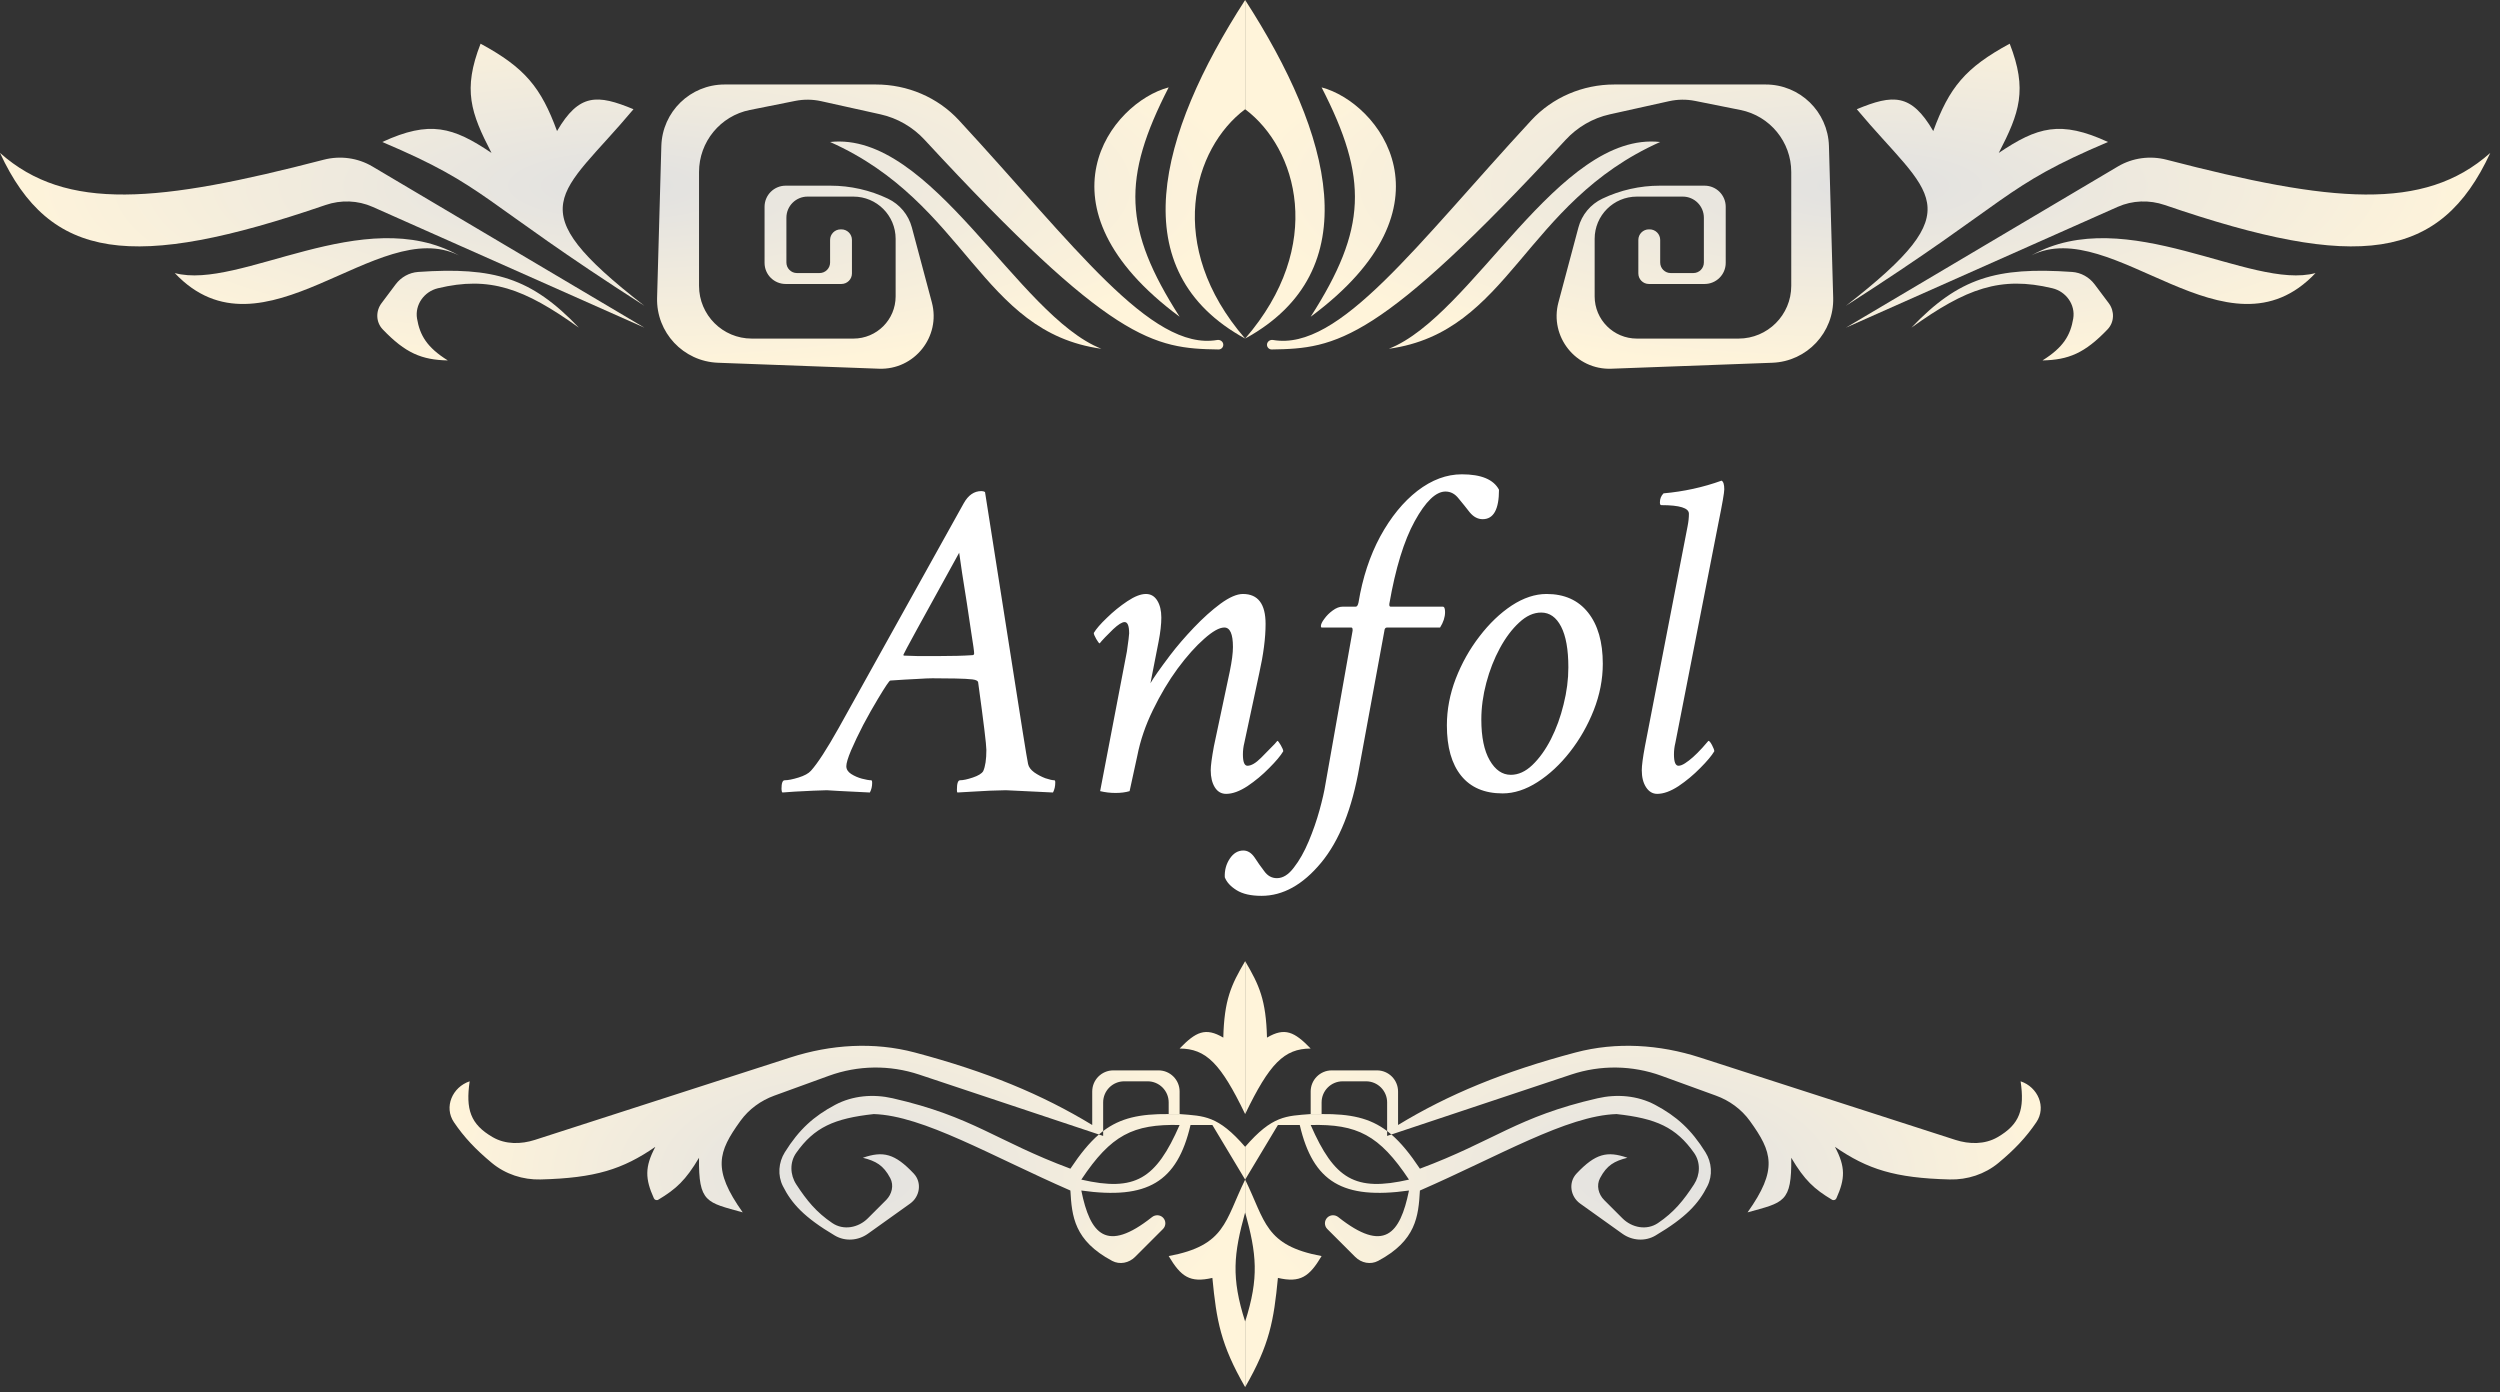 <svg width="237" height="132" viewBox="0 0 237 132" fill="none" xmlns="http://www.w3.org/2000/svg">
<rect x="0" y="0" width="237" height="132" fill="#333333" stroke="none"/>
<path d="M50.713 108.06C49.389 108.487 47.922 108.504 46.717 107.809C44.58 106.575 44.142 105.154 44.524 102.508V102.508C42.88 103.056 42.063 104.953 43.034 106.388C43.998 107.812 45.094 108.974 46.627 110.246C47.918 111.316 49.57 111.855 51.246 111.812C56.441 111.679 59.035 110.851 62.126 108.72C61.105 110.641 61.162 111.76 61.989 113.6C62.061 113.76 62.257 113.822 62.408 113.731C64.083 112.73 65.004 111.892 66.268 109.756C66.216 114.032 66.985 113.977 70.41 114.933C67.52 110.86 68.053 109.221 70.198 106.254C70.996 105.151 72.126 104.331 73.406 103.866L78.578 101.985C81.335 100.982 84.349 100.942 87.132 101.869L104.174 107.55C104.308 107.435 104.443 107.326 104.579 107.223V104.508C104.579 103.403 105.474 102.508 106.579 102.508H108.791C109.896 102.508 110.791 103.403 110.791 104.508V105.614H111.827V103.472C111.827 102.368 110.931 101.472 109.827 101.472H105.543C104.439 101.472 103.543 102.368 103.543 103.472V106.65C98.774 103.748 93.533 101.584 86.726 99.777C82.846 98.747 78.754 99.014 74.933 100.247L50.713 108.06Z" fill="url(#paint0_radial_692_238)"/>
<path fill-rule="evenodd" clip-rule="evenodd" d="M118.04 111.827V108.721C115.458 105.74 114.164 105.799 111.827 105.614H110.791C108.063 105.589 106.223 105.979 104.579 107.223V107.685L104.174 107.55C103.27 108.327 102.41 109.382 101.473 110.791C94.423 108.167 92.242 105.859 84.631 104.117C82.793 103.696 80.838 103.854 79.174 104.739C77.141 105.82 75.748 107.075 74.401 109.235C73.798 110.201 73.705 111.42 74.215 112.438C75.05 114.107 76.25 115.417 79.138 117.128C80.119 117.709 81.351 117.62 82.279 116.957L86.28 114.099C87.219 113.429 87.413 112.09 86.622 111.251C84.831 109.354 83.723 109.09 81.799 109.756C83.025 110.067 83.748 110.456 84.397 111.688C84.76 112.378 84.552 113.216 84.001 113.767L82.276 115.492C81.371 116.397 79.967 116.664 78.906 115.948C77.392 114.927 76.479 113.802 75.488 112.283C74.894 111.372 74.854 110.185 75.48 109.296C77.189 106.871 79.077 106.022 82.835 105.614C87.514 105.758 93.974 109.592 101.473 112.862C101.611 115.305 101.827 117.608 105.431 119.531C106.15 119.915 107.027 119.733 107.604 119.156L110.252 116.508C110.55 116.21 110.55 115.727 110.252 115.429V115.429C109.972 115.149 109.522 115.134 109.211 115.381C104.883 118.812 103.35 117.017 102.508 112.862C108.785 113.743 111.601 112.063 112.862 106.65H114.933L118.04 111.827ZM102.508 111.827C105.324 107.593 107.417 106.549 111.827 106.65C109.582 111.782 107.624 113.001 102.508 111.827Z" fill="url(#paint1_radial_692_238)"/>
<path d="M118.04 114.933V111.827C116.112 115.763 116.189 118.074 110.791 119.075C111.96 121.038 112.806 121.636 114.933 121.146C115.325 125.201 115.718 127.472 118.04 131.5V125.287C116.703 121.107 116.953 118.865 118.04 114.933Z" fill="url(#paint2_radial_692_238)"/>
<path d="M115.969 98.366C116.06 94.792 116.696 93.394 118.04 91.118V105.614C115.723 100.811 114.342 99.414 111.827 99.401C113.365 97.812 114.277 97.364 115.969 98.366Z" fill="url(#paint3_radial_692_238)"/>
<path d="M185.366 108.06C186.69 108.487 188.157 108.504 189.362 107.809C191.499 106.575 191.937 105.154 191.555 102.508V102.508C193.199 103.056 194.016 104.953 193.045 106.388C192.081 107.812 190.985 108.974 189.452 110.246C188.161 111.316 186.509 111.855 184.833 111.812C179.638 111.679 177.044 110.851 173.953 108.72C174.974 110.641 174.917 111.76 174.09 113.6C174.018 113.76 173.822 113.822 173.671 113.731C171.996 112.73 171.075 111.892 169.811 109.756C169.863 114.032 169.094 113.977 165.669 114.933C168.559 110.86 168.026 109.221 165.881 106.254C165.083 105.151 163.953 104.331 162.673 103.866L157.501 101.985C154.744 100.982 151.73 100.942 148.947 101.869L131.905 107.55C131.771 107.435 131.636 107.326 131.5 107.223V104.508C131.5 103.403 130.605 102.508 129.5 102.508H127.288C126.183 102.508 125.288 103.403 125.288 104.508V105.614H124.252V103.472C124.252 102.368 125.148 101.472 126.252 101.472H130.536C131.64 101.472 132.536 102.368 132.536 103.472V106.65C137.305 103.748 142.547 101.584 149.353 99.777C153.233 98.747 157.325 99.014 161.146 100.247L185.366 108.06Z" fill="url(#paint4_radial_692_238)"/>
<path fill-rule="evenodd" clip-rule="evenodd" d="M118.04 111.827V108.721C120.621 105.74 121.915 105.799 124.252 105.614H125.288C128.016 105.589 129.856 105.979 131.5 107.223V107.685L131.905 107.55C132.809 108.327 133.669 109.382 134.607 110.791C141.656 108.167 143.837 105.859 151.448 104.117C153.286 103.696 155.241 103.854 156.905 104.739C158.938 105.82 160.331 107.075 161.678 109.235C162.281 110.201 162.374 111.42 161.864 112.438C161.029 114.107 159.829 115.417 156.941 117.128C155.96 117.709 154.728 117.62 153.8 116.957L149.799 114.099C148.86 113.429 148.666 112.09 149.457 111.251C151.248 109.354 152.356 109.09 154.28 109.756C153.054 110.067 152.331 110.456 151.683 111.688C151.319 112.378 151.527 113.216 152.079 113.767L153.803 115.492C154.708 116.397 156.112 116.664 157.173 115.948C158.687 114.927 159.601 113.802 160.591 112.283C161.185 111.372 161.225 110.185 160.599 109.296C158.891 106.871 157.002 106.022 153.244 105.614C148.565 105.758 142.105 109.592 134.607 112.862C134.468 115.305 134.252 117.608 130.648 119.531C129.929 119.915 129.052 119.733 128.475 119.156L125.827 116.508C125.529 116.21 125.529 115.727 125.827 115.429V115.429C126.107 115.149 126.557 115.134 126.868 115.381C131.196 118.812 132.729 117.017 133.571 112.862C127.294 113.743 124.479 112.063 123.217 106.65H121.146L118.04 111.827ZM133.571 111.827C130.755 107.593 128.662 106.549 124.252 106.65C126.497 111.782 128.455 113.001 133.571 111.827Z" fill="url(#paint5_radial_692_238)"/>
<path d="M118.04 114.933V111.827C119.967 115.763 119.89 118.074 125.288 119.075C124.119 121.038 123.273 121.636 121.146 121.146C120.755 125.201 120.362 127.472 118.04 131.5V125.287C119.376 121.107 119.126 118.865 118.04 114.933Z" fill="url(#paint6_radial_692_238)"/>
<path d="M120.11 98.366C120.019 94.792 119.383 93.394 118.04 91.118V105.614C120.356 100.811 121.737 99.414 124.252 99.401C122.714 97.812 121.802 97.364 120.11 98.366Z" fill="url(#paint7_radial_692_238)"/>
<path d="M92.734 64.731C92.734 64.559 92.555 64.451 92.197 64.408C91.839 64.365 91.302 64.337 90.586 64.322C89.884 64.308 89.154 64.301 88.394 64.301C88.094 64.301 87.607 64.322 86.934 64.365C86.275 64.394 85.43 64.444 84.398 64.516C84.312 64.516 83.926 65.088 83.238 66.234C82.78 66.993 82.314 67.817 81.842 68.705C81.383 69.593 80.997 70.402 80.682 71.133C80.381 71.849 80.231 72.35 80.231 72.637C80.231 72.923 80.381 73.167 80.682 73.367C80.997 73.568 81.341 73.718 81.713 73.818C82.1 73.919 82.393 73.969 82.594 73.969C82.651 73.969 82.68 74.055 82.68 74.227C82.68 74.556 82.608 74.857 82.465 75.129C81.133 75.057 80.123 75.007 79.436 74.978C78.762 74.936 78.412 74.914 78.383 74.914C78.125 74.914 77.703 74.928 77.115 74.957C76.528 74.986 75.948 75.014 75.375 75.043C74.802 75.086 74.401 75.115 74.172 75.129C74.115 75.072 74.086 74.957 74.086 74.785C74.086 74.241 74.186 73.969 74.387 73.969C74.702 73.969 75.139 73.883 75.697 73.711C76.256 73.539 76.65 73.324 76.879 73.066C77.509 72.365 78.383 71.018 79.5 69.027L91.359 47.715C91.789 46.941 92.348 46.555 93.035 46.555C93.164 46.555 93.279 46.583 93.379 46.641L96.945 69.328C97.232 71.133 97.404 72.164 97.461 72.422C97.518 72.708 97.712 72.973 98.041 73.217C98.37 73.446 98.721 73.632 99.094 73.775C99.481 73.904 99.767 73.969 99.953 73.969C100.01 73.969 100.039 74.04 100.039 74.184C100.039 74.542 99.967 74.857 99.824 75.129C98.492 75.057 97.454 75.007 96.709 74.978C95.964 74.936 95.513 74.914 95.356 74.914C95.083 74.914 94.818 74.921 94.561 74.936C94.317 74.936 94.074 74.943 93.83 74.957C93.386 74.986 92.863 75.014 92.262 75.043C91.674 75.072 91.173 75.1 90.758 75.129C90.729 75.1 90.715 75.014 90.715 74.871C90.715 74.269 90.815 73.969 91.016 73.969C91.302 73.969 91.703 73.883 92.219 73.711C92.734 73.539 93.064 73.338 93.207 73.109C93.408 72.665 93.508 71.992 93.508 71.09C93.508 70.603 93.25 68.483 92.734 64.731ZM88.953 62.195C89.612 62.195 90.206 62.188 90.736 62.174C91.281 62.16 91.76 62.138 92.176 62.109C92.29 62.109 92.348 62.052 92.348 61.938C92.348 61.751 92.255 61.078 92.068 59.918C91.954 59.116 91.818 58.206 91.66 57.19C91.503 56.172 91.352 55.22 91.209 54.332C91.08 53.444 90.987 52.8 90.93 52.398C87.406 58.772 85.644 61.995 85.644 62.066C85.644 62.124 85.659 62.152 85.688 62.152C86.017 62.167 86.454 62.181 86.998 62.195C87.542 62.195 88.194 62.195 88.953 62.195ZM108.633 56.309C109.091 56.309 109.449 56.516 109.707 56.932C109.965 57.347 110.094 57.884 110.094 58.543C110.094 59.173 110.008 59.932 109.836 60.82L109.062 64.773C109.335 64.287 109.958 63.398 110.932 62.109C111.576 61.264 112.321 60.398 113.166 59.51C114.025 58.607 114.87 57.848 115.701 57.232C116.546 56.617 117.255 56.309 117.828 56.309C119.26 56.309 119.977 57.254 119.977 59.145C119.977 60.477 119.776 62.038 119.375 63.828L117.957 70.445C117.871 70.789 117.828 71.147 117.828 71.519C117.828 72.236 117.971 72.594 118.258 72.594C118.616 72.594 119.046 72.343 119.547 71.842C120.048 71.326 120.478 70.889 120.836 70.531L121.094 70.231C121.151 70.231 121.258 70.367 121.416 70.639C121.574 70.911 121.652 71.104 121.652 71.219C121.409 71.634 120.965 72.164 120.32 72.809C119.69 73.453 119.003 74.026 118.258 74.527C117.513 75.014 116.84 75.258 116.238 75.258C115.78 75.258 115.422 75.05 115.164 74.635C114.906 74.219 114.777 73.682 114.777 73.023C114.777 72.594 114.878 71.835 115.078 70.746L116.582 63.656C116.783 62.682 116.883 61.909 116.883 61.336C116.883 60.104 116.611 59.488 116.066 59.488C115.594 59.488 114.956 59.846 114.154 60.562C113.352 61.264 112.514 62.203 111.641 63.377C110.781 64.551 110.001 65.862 109.299 67.309C108.597 68.741 108.103 70.188 107.816 71.648L107.086 75C106.699 75.115 106.255 75.172 105.754 75.172C105.267 75.172 104.78 75.115 104.293 75L106.828 61.766C106.971 60.777 107.043 60.204 107.043 60.047C107.043 59.331 106.9 58.973 106.613 58.973C106.37 58.973 106.005 59.202 105.518 59.66C105.288 59.889 105.038 60.14 104.766 60.412C104.508 60.684 104.336 60.878 104.25 60.992C104.193 60.992 104.085 60.856 103.928 60.584C103.77 60.312 103.691 60.118 103.691 60.004C103.921 59.617 104.336 59.137 104.938 58.565C105.539 57.977 106.184 57.454 106.871 56.996C107.559 56.538 108.146 56.309 108.633 56.309ZM138.582 44.965C140.415 44.965 141.59 45.452 142.105 46.426C142.105 48.288 141.59 49.219 140.559 49.219C140.1 49.219 139.692 49.004 139.334 48.574C138.99 48.13 138.639 47.693 138.281 47.264C137.938 46.82 137.522 46.598 137.035 46.598C136.118 46.598 135.145 47.536 134.113 49.412C133.096 51.26 132.294 53.874 131.707 57.254V57.34C131.707 57.454 131.75 57.512 131.836 57.512H136.777C136.921 57.512 136.992 57.684 136.992 58.027C136.992 58.5 136.835 58.987 136.52 59.488H131.492C131.335 59.488 131.249 59.603 131.234 59.832L128.871 72.68C128.184 76.662 126.973 79.698 125.24 81.789C123.507 83.88 121.624 84.926 119.59 84.926C118.587 84.926 117.799 84.747 117.227 84.389C116.654 84.031 116.281 83.622 116.109 83.164C116.081 82.505 116.238 81.918 116.582 81.402C116.926 80.887 117.355 80.629 117.871 80.629C118.272 80.629 118.623 80.844 118.924 81.273C119.21 81.717 119.518 82.154 119.848 82.584C120.163 83.028 120.564 83.25 121.051 83.25C121.624 83.25 122.161 82.913 122.662 82.24C123.178 81.581 123.643 80.758 124.059 79.769C124.474 78.781 124.818 77.793 125.09 76.805C125.362 75.816 125.548 75 125.648 74.356L128.227 59.789V59.703C128.227 59.56 128.184 59.488 128.098 59.488H125.305C125.247 59.488 125.219 59.445 125.219 59.359C125.219 59.188 125.326 58.958 125.541 58.672C125.756 58.371 126.021 58.106 126.336 57.877C126.665 57.633 126.98 57.512 127.281 57.512H128.527C128.642 57.512 128.728 57.383 128.785 57.125C129.172 54.776 129.859 52.685 130.848 50.852C131.85 49.018 133.025 47.579 134.371 46.533C135.732 45.488 137.135 44.965 138.582 44.965ZM146.617 56.309C148.307 56.309 149.618 56.896 150.549 58.07C151.48 59.245 151.945 60.863 151.945 62.926C151.945 64.401 151.659 65.869 151.086 67.33C150.513 68.777 149.761 70.094 148.83 71.283C147.899 72.472 146.875 73.424 145.758 74.141C144.641 74.857 143.538 75.215 142.449 75.215C140.73 75.215 139.42 74.656 138.518 73.539C137.615 72.422 137.164 70.832 137.164 68.769C137.164 67.28 137.443 65.805 138.002 64.344C138.575 62.868 139.327 61.529 140.258 60.326C141.189 59.109 142.206 58.135 143.309 57.404C144.426 56.674 145.529 56.309 146.617 56.309ZM146.102 58.07C145.385 58.07 144.691 58.385 144.018 59.016C143.344 59.632 142.736 60.441 142.191 61.443C141.647 62.446 141.217 63.542 140.902 64.731C140.587 65.919 140.43 67.079 140.43 68.211C140.43 69.872 140.695 71.162 141.225 72.078C141.755 72.995 142.421 73.453 143.223 73.453C143.939 73.453 144.619 73.145 145.264 72.529C145.923 71.899 146.51 71.083 147.025 70.08C147.541 69.063 147.942 67.96 148.229 66.772C148.529 65.583 148.68 64.415 148.68 63.27C148.68 61.579 148.451 60.29 147.992 59.402C147.534 58.514 146.904 58.07 146.102 58.07ZM155.941 70.746L159.98 49.906C160.066 49.477 160.109 49.075 160.109 48.703C160.109 48.159 159.236 47.887 157.488 47.887C157.402 47.887 157.359 47.801 157.359 47.629C157.359 47.285 157.474 46.999 157.703 46.77C159.622 46.598 161.456 46.197 163.203 45.566C163.375 45.652 163.461 45.925 163.461 46.383C163.461 46.698 163.275 47.772 162.902 49.605L158.82 70.445C158.734 70.789 158.691 71.147 158.691 71.519C158.691 72.236 158.835 72.594 159.121 72.594C159.293 72.594 159.501 72.515 159.744 72.357C159.988 72.2 160.238 72.007 160.496 71.777C160.754 71.548 161.048 71.255 161.377 70.897C161.706 70.524 161.9 70.302 161.957 70.231C162.043 70.231 162.158 70.367 162.301 70.639C162.444 70.911 162.516 71.104 162.516 71.219C162.272 71.634 161.828 72.164 161.184 72.809C160.553 73.453 159.866 74.026 159.121 74.527C158.376 75.014 157.703 75.258 157.102 75.258C156.672 75.258 156.321 75.05 156.049 74.635C155.777 74.219 155.641 73.682 155.641 73.023C155.641 72.579 155.741 71.82 155.941 70.746Z" fill="white"/>
<path d="M0 14.496C6.3 20.098 15.079 19.198 30.687 15.142C32.25 14.736 33.917 14.96 35.306 15.783L61.09 31.063L35.33 19.614C33.92 18.987 32.318 18.935 30.859 19.436C12.55 25.716 4.737 24.728 0 14.496Z" fill="url(#paint8_radial_692_238)"/>
<path d="M16.567 25.886C22.709 27.549 34.486 19.175 43.503 24.213C35.799 20.345 24.927 34.738 16.567 25.886Z" fill="url(#paint9_radial_692_238)"/>
<path d="M42.453 34.169C40.475 32.938 39.804 31.791 39.536 30.205C39.314 28.887 40.214 27.637 41.514 27.326C46.406 26.155 49.66 27.317 54.878 31.063C50.376 26.336 46.825 25.284 39.647 25.78C38.797 25.839 38.019 26.275 37.508 26.956L36.167 28.745C35.605 29.494 35.631 30.543 36.278 31.221C38.443 33.484 39.98 34.116 42.453 34.169Z" fill="url(#paint10_radial_692_238)"/>
<path d="M61.09 28.992C48.873 19.507 53.131 18.638 60.055 10.354C56.629 8.932 54.894 8.839 52.807 12.425C51.288 8.294 49.778 6.427 45.559 4.142C43.852 8.52 44.632 10.699 46.594 14.496C42.938 12.035 40.747 11.382 36.24 13.461C46.305 17.727 45.293 18.875 61.09 28.992Z" fill="url(#paint11_radial_692_238)"/>
<path d="M78.693 22.744C78.693 22.192 79.141 21.744 79.693 21.744H79.764C80.316 21.744 80.764 22.192 80.764 22.744V25.921C80.764 26.474 80.316 26.921 79.764 26.921H74.48C73.376 26.921 72.48 26.026 72.48 24.921V19.602C72.48 18.498 73.376 17.602 74.48 17.602H78.728C80.614 17.602 82.475 18.023 84.178 18.834V18.834C85.296 19.366 86.125 20.363 86.444 21.56L88.34 28.669C89.206 31.918 86.684 35.079 83.324 34.954L68.068 34.389C64.778 34.267 62.2 31.517 62.292 28.226L62.695 13.843C62.786 10.595 65.444 8.01 68.692 8.01H83.039C86.023 8.01 88.89 9.217 90.915 11.409C101.807 23.194 109.097 33.322 115.395 32.23C115.685 32.18 115.968 32.392 115.968 32.686V32.686C115.968 32.932 115.766 33.132 115.519 33.129C109.37 33.045 105.37 32.431 87.653 13.254C86.537 12.046 85.079 11.198 83.474 10.841L77.858 9.594C77.043 9.412 76.199 9.403 75.38 9.567L71.091 10.425C68.287 10.986 66.268 13.448 66.268 16.309V27.098C66.268 29.86 68.506 32.098 71.268 32.098H80.906C83.115 32.098 84.906 30.308 84.906 28.098V22.638C84.906 20.429 83.115 18.638 80.906 18.638H76.551C75.447 18.638 74.551 19.533 74.551 20.638V24.886C74.551 25.438 74.999 25.886 75.551 25.886H77.693C78.245 25.886 78.693 25.438 78.693 24.886V22.744Z" fill="url(#paint12_radial_692_238)"/>
<path d="M104.412 33.063C96.474 29.951 88.324 12.407 78.693 13.461C91.666 19.233 92.918 31.479 104.412 33.063Z" fill="url(#paint13_radial_692_238)"/>
<path d="M111.827 30.028C106.485 21.683 106.361 16.914 110.791 8.283C105.363 9.714 97.626 19.511 111.827 30.028Z" fill="url(#paint14_radial_692_238)"/>
<path d="M118.039 10.354C113.102 14.055 110.405 23.279 118.039 32.098C106.33 25.689 109.793 12.771 118.039 0V10.354Z" fill="url(#paint15_radial_692_238)"/>
<path d="M236.079 14.496C229.778 20.098 221 19.198 205.392 15.142C203.829 14.736 202.162 14.96 200.773 15.783L174.988 31.063L200.748 19.614C202.158 18.987 203.76 18.935 205.22 19.436C223.529 25.716 231.342 24.728 236.079 14.496Z" fill="url(#paint16_radial_692_238)"/>
<path d="M219.512 25.886C213.369 27.549 201.593 19.175 192.576 24.213C200.279 20.345 211.151 34.738 219.512 25.886Z" fill="url(#paint17_radial_692_238)"/>
<path d="M193.626 34.169C195.604 32.938 196.275 31.791 196.542 30.205C196.765 28.887 195.865 27.637 194.565 27.326C189.672 26.155 186.419 27.317 181.201 31.063C185.703 26.336 189.254 25.284 196.432 25.78C197.281 25.839 198.06 26.275 198.571 26.956L199.912 28.745C200.474 29.494 200.448 30.543 199.8 31.221C197.636 33.484 196.099 34.116 193.626 34.169Z" fill="url(#paint18_radial_692_238)"/>
<path d="M174.988 28.992C187.206 19.507 182.948 18.638 176.024 10.354C179.45 8.932 181.185 8.839 183.272 12.425C184.791 8.294 186.3 6.427 190.52 4.142C192.226 8.52 191.446 10.699 189.484 14.496C193.141 12.035 195.331 11.382 199.838 13.461C189.774 17.727 190.786 18.875 174.988 28.992Z" fill="url(#paint19_radial_692_238)"/>
<path d="M157.386 22.744C157.386 22.192 156.938 21.744 156.386 21.744H156.315C155.763 21.744 155.315 22.192 155.315 22.744V25.921C155.315 26.474 155.763 26.921 156.315 26.921H161.598C162.703 26.921 163.598 26.026 163.598 24.921V19.602C163.598 18.498 162.703 17.602 161.598 17.602H157.351C155.465 17.602 153.603 18.023 151.901 18.834V18.834C150.782 19.366 149.954 20.363 149.635 21.56L147.739 28.669C146.872 31.918 149.395 35.079 152.755 34.954L168.011 34.389C171.301 34.267 173.878 31.517 173.786 28.226L173.384 13.843C173.293 10.595 170.635 8.01 167.386 8.01H153.04C150.056 8.01 147.189 9.217 145.164 11.409C134.272 23.194 126.982 33.322 120.683 32.23C120.393 32.18 120.11 32.392 120.11 32.686V32.686C120.11 32.932 120.313 33.132 120.559 33.129C126.708 33.045 130.709 32.431 148.426 13.254C149.542 12.046 150.999 11.198 152.605 10.841L158.22 9.594C159.035 9.412 159.88 9.403 160.698 9.567L164.988 10.425C167.792 10.986 169.811 13.448 169.811 16.309V27.098C169.811 29.86 167.572 32.098 164.811 32.098H155.173C152.964 32.098 151.173 30.308 151.173 28.098V22.638C151.173 20.429 152.964 18.638 155.173 18.638H159.527C160.632 18.638 161.527 19.533 161.527 20.638V24.886C161.527 25.438 161.08 25.886 160.527 25.886H158.386C157.833 25.886 157.386 25.438 157.386 24.886V22.744Z" fill="url(#paint20_radial_692_238)"/>
<path d="M131.666 33.063C139.604 29.951 147.754 12.407 157.386 13.461C144.412 19.233 143.16 31.479 131.666 33.063Z" fill="url(#paint21_radial_692_238)"/>
<path d="M124.252 30.028C129.594 21.683 129.718 16.914 125.287 8.283C130.716 9.714 138.453 19.511 124.252 30.028Z" fill="url(#paint22_radial_692_238)"/>
<path d="M118.039 10.354C122.976 14.055 125.673 23.279 118.039 32.098C129.749 25.689 126.286 12.771 118.039 0V10.354Z" fill="url(#paint23_radial_692_238)"/>
<defs>
<radialGradient id="paint0_radial_692_238" cx="0" cy="0" r="1" gradientUnits="userSpaceOnUse" gradientTransform="translate(79.728 111.309) scale(38.311 20.191)">
<stop stop-color="#E1E1E1"/>
<stop offset="1" stop-color="#FFF4DA"/>
</radialGradient>
<radialGradient id="paint1_radial_692_238" cx="0" cy="0" r="1" gradientUnits="userSpaceOnUse" gradientTransform="translate(79.728 111.309) scale(38.311 20.191)">
<stop stop-color="#E1E1E1"/>
<stop offset="1" stop-color="#FFF4DA"/>
</radialGradient>
<radialGradient id="paint2_radial_692_238" cx="0" cy="0" r="1" gradientUnits="userSpaceOnUse" gradientTransform="translate(79.728 111.309) scale(38.311 20.191)">
<stop stop-color="#E1E1E1"/>
<stop offset="1" stop-color="#FFF4DA"/>
</radialGradient>
<radialGradient id="paint3_radial_692_238" cx="0" cy="0" r="1" gradientUnits="userSpaceOnUse" gradientTransform="translate(79.728 111.309) scale(38.311 20.191)">
<stop stop-color="#E1E1E1"/>
<stop offset="1" stop-color="#FFF4DA"/>
</radialGradient>
<radialGradient id="paint4_radial_692_238" cx="0" cy="0" r="1" gradientUnits="userSpaceOnUse" gradientTransform="translate(156.351 111.309) rotate(180) scale(38.311 20.191)">
<stop stop-color="#E1E1E1"/>
<stop offset="1" stop-color="#FFF4DA"/>
</radialGradient>
<radialGradient id="paint5_radial_692_238" cx="0" cy="0" r="1" gradientUnits="userSpaceOnUse" gradientTransform="translate(156.351 111.309) rotate(180) scale(38.311 20.191)">
<stop stop-color="#E1E1E1"/>
<stop offset="1" stop-color="#FFF4DA"/>
</radialGradient>
<radialGradient id="paint6_radial_692_238" cx="0" cy="0" r="1" gradientUnits="userSpaceOnUse" gradientTransform="translate(156.351 111.309) rotate(180) scale(38.311 20.191)">
<stop stop-color="#E1E1E1"/>
<stop offset="1" stop-color="#FFF4DA"/>
</radialGradient>
<radialGradient id="paint7_radial_692_238" cx="0" cy="0" r="1" gradientUnits="userSpaceOnUse" gradientTransform="translate(156.351 111.309) rotate(180) scale(38.311 20.191)">
<stop stop-color="#E1E1E1"/>
<stop offset="1" stop-color="#FFF4DA"/>
</radialGradient>
<radialGradient id="paint8_radial_692_238" cx="0" cy="0" r="1" gradientUnits="userSpaceOnUse" gradientTransform="translate(59.02 17.602) scale(59.02 17.602)">
<stop stop-color="#E1E1E1"/>
<stop offset="1" stop-color="#FFF4DA"/>
</radialGradient>
<radialGradient id="paint9_radial_692_238" cx="0" cy="0" r="1" gradientUnits="userSpaceOnUse" gradientTransform="translate(59.02 17.602) scale(59.02 17.602)">
<stop stop-color="#E1E1E1"/>
<stop offset="1" stop-color="#FFF4DA"/>
</radialGradient>
<radialGradient id="paint10_radial_692_238" cx="0" cy="0" r="1" gradientUnits="userSpaceOnUse" gradientTransform="translate(59.02 17.602) scale(59.02 17.602)">
<stop stop-color="#E1E1E1"/>
<stop offset="1" stop-color="#FFF4DA"/>
</radialGradient>
<radialGradient id="paint11_radial_692_238" cx="0" cy="0" r="1" gradientUnits="userSpaceOnUse" gradientTransform="translate(59.02 17.602) scale(59.02 17.602)">
<stop stop-color="#E1E1E1"/>
<stop offset="1" stop-color="#FFF4DA"/>
</radialGradient>
<radialGradient id="paint12_radial_692_238" cx="0" cy="0" r="1" gradientUnits="userSpaceOnUse" gradientTransform="translate(59.02 17.602) scale(59.02 17.602)">
<stop stop-color="#E1E1E1"/>
<stop offset="1" stop-color="#FFF4DA"/>
</radialGradient>
<radialGradient id="paint13_radial_692_238" cx="0" cy="0" r="1" gradientUnits="userSpaceOnUse" gradientTransform="translate(59.02 17.602) scale(59.02 17.602)">
<stop stop-color="#E1E1E1"/>
<stop offset="1" stop-color="#FFF4DA"/>
</radialGradient>
<radialGradient id="paint14_radial_692_238" cx="0" cy="0" r="1" gradientUnits="userSpaceOnUse" gradientTransform="translate(59.02 17.602) scale(59.02 17.602)">
<stop stop-color="#E1E1E1"/>
<stop offset="1" stop-color="#FFF4DA"/>
</radialGradient>
<radialGradient id="paint15_radial_692_238" cx="0" cy="0" r="1" gradientUnits="userSpaceOnUse" gradientTransform="translate(59.02 17.602) scale(59.02 17.602)">
<stop stop-color="#E1E1E1"/>
<stop offset="1" stop-color="#FFF4DA"/>
</radialGradient>
<radialGradient id="paint16_radial_692_238" cx="0" cy="0" r="1" gradientUnits="userSpaceOnUse" gradientTransform="translate(177.059 17.602) rotate(180) scale(59.02 17.602)">
<stop stop-color="#E1E1E1"/>
<stop offset="1" stop-color="#FFF4DA"/>
</radialGradient>
<radialGradient id="paint17_radial_692_238" cx="0" cy="0" r="1" gradientUnits="userSpaceOnUse" gradientTransform="translate(177.059 17.602) rotate(180) scale(59.02 17.602)">
<stop stop-color="#E1E1E1"/>
<stop offset="1" stop-color="#FFF4DA"/>
</radialGradient>
<radialGradient id="paint18_radial_692_238" cx="0" cy="0" r="1" gradientUnits="userSpaceOnUse" gradientTransform="translate(177.059 17.602) rotate(180) scale(59.02 17.602)">
<stop stop-color="#E1E1E1"/>
<stop offset="1" stop-color="#FFF4DA"/>
</radialGradient>
<radialGradient id="paint19_radial_692_238" cx="0" cy="0" r="1" gradientUnits="userSpaceOnUse" gradientTransform="translate(177.059 17.602) rotate(180) scale(59.02 17.602)">
<stop stop-color="#E1E1E1"/>
<stop offset="1" stop-color="#FFF4DA"/>
</radialGradient>
<radialGradient id="paint20_radial_692_238" cx="0" cy="0" r="1" gradientUnits="userSpaceOnUse" gradientTransform="translate(177.059 17.602) rotate(180) scale(59.02 17.602)">
<stop stop-color="#E1E1E1"/>
<stop offset="1" stop-color="#FFF4DA"/>
</radialGradient>
<radialGradient id="paint21_radial_692_238" cx="0" cy="0" r="1" gradientUnits="userSpaceOnUse" gradientTransform="translate(177.059 17.602) rotate(180) scale(59.02 17.602)">
<stop stop-color="#E1E1E1"/>
<stop offset="1" stop-color="#FFF4DA"/>
</radialGradient>
<radialGradient id="paint22_radial_692_238" cx="0" cy="0" r="1" gradientUnits="userSpaceOnUse" gradientTransform="translate(177.059 17.602) rotate(180) scale(59.02 17.602)">
<stop stop-color="#E1E1E1"/>
<stop offset="1" stop-color="#FFF4DA"/>
</radialGradient>
<radialGradient id="paint23_radial_692_238" cx="0" cy="0" r="1" gradientUnits="userSpaceOnUse" gradientTransform="translate(177.059 17.602) rotate(180) scale(59.02 17.602)">
<stop stop-color="#E1E1E1"/>
<stop offset="1" stop-color="#FFF4DA"/>
</radialGradient>
</defs>
</svg>
